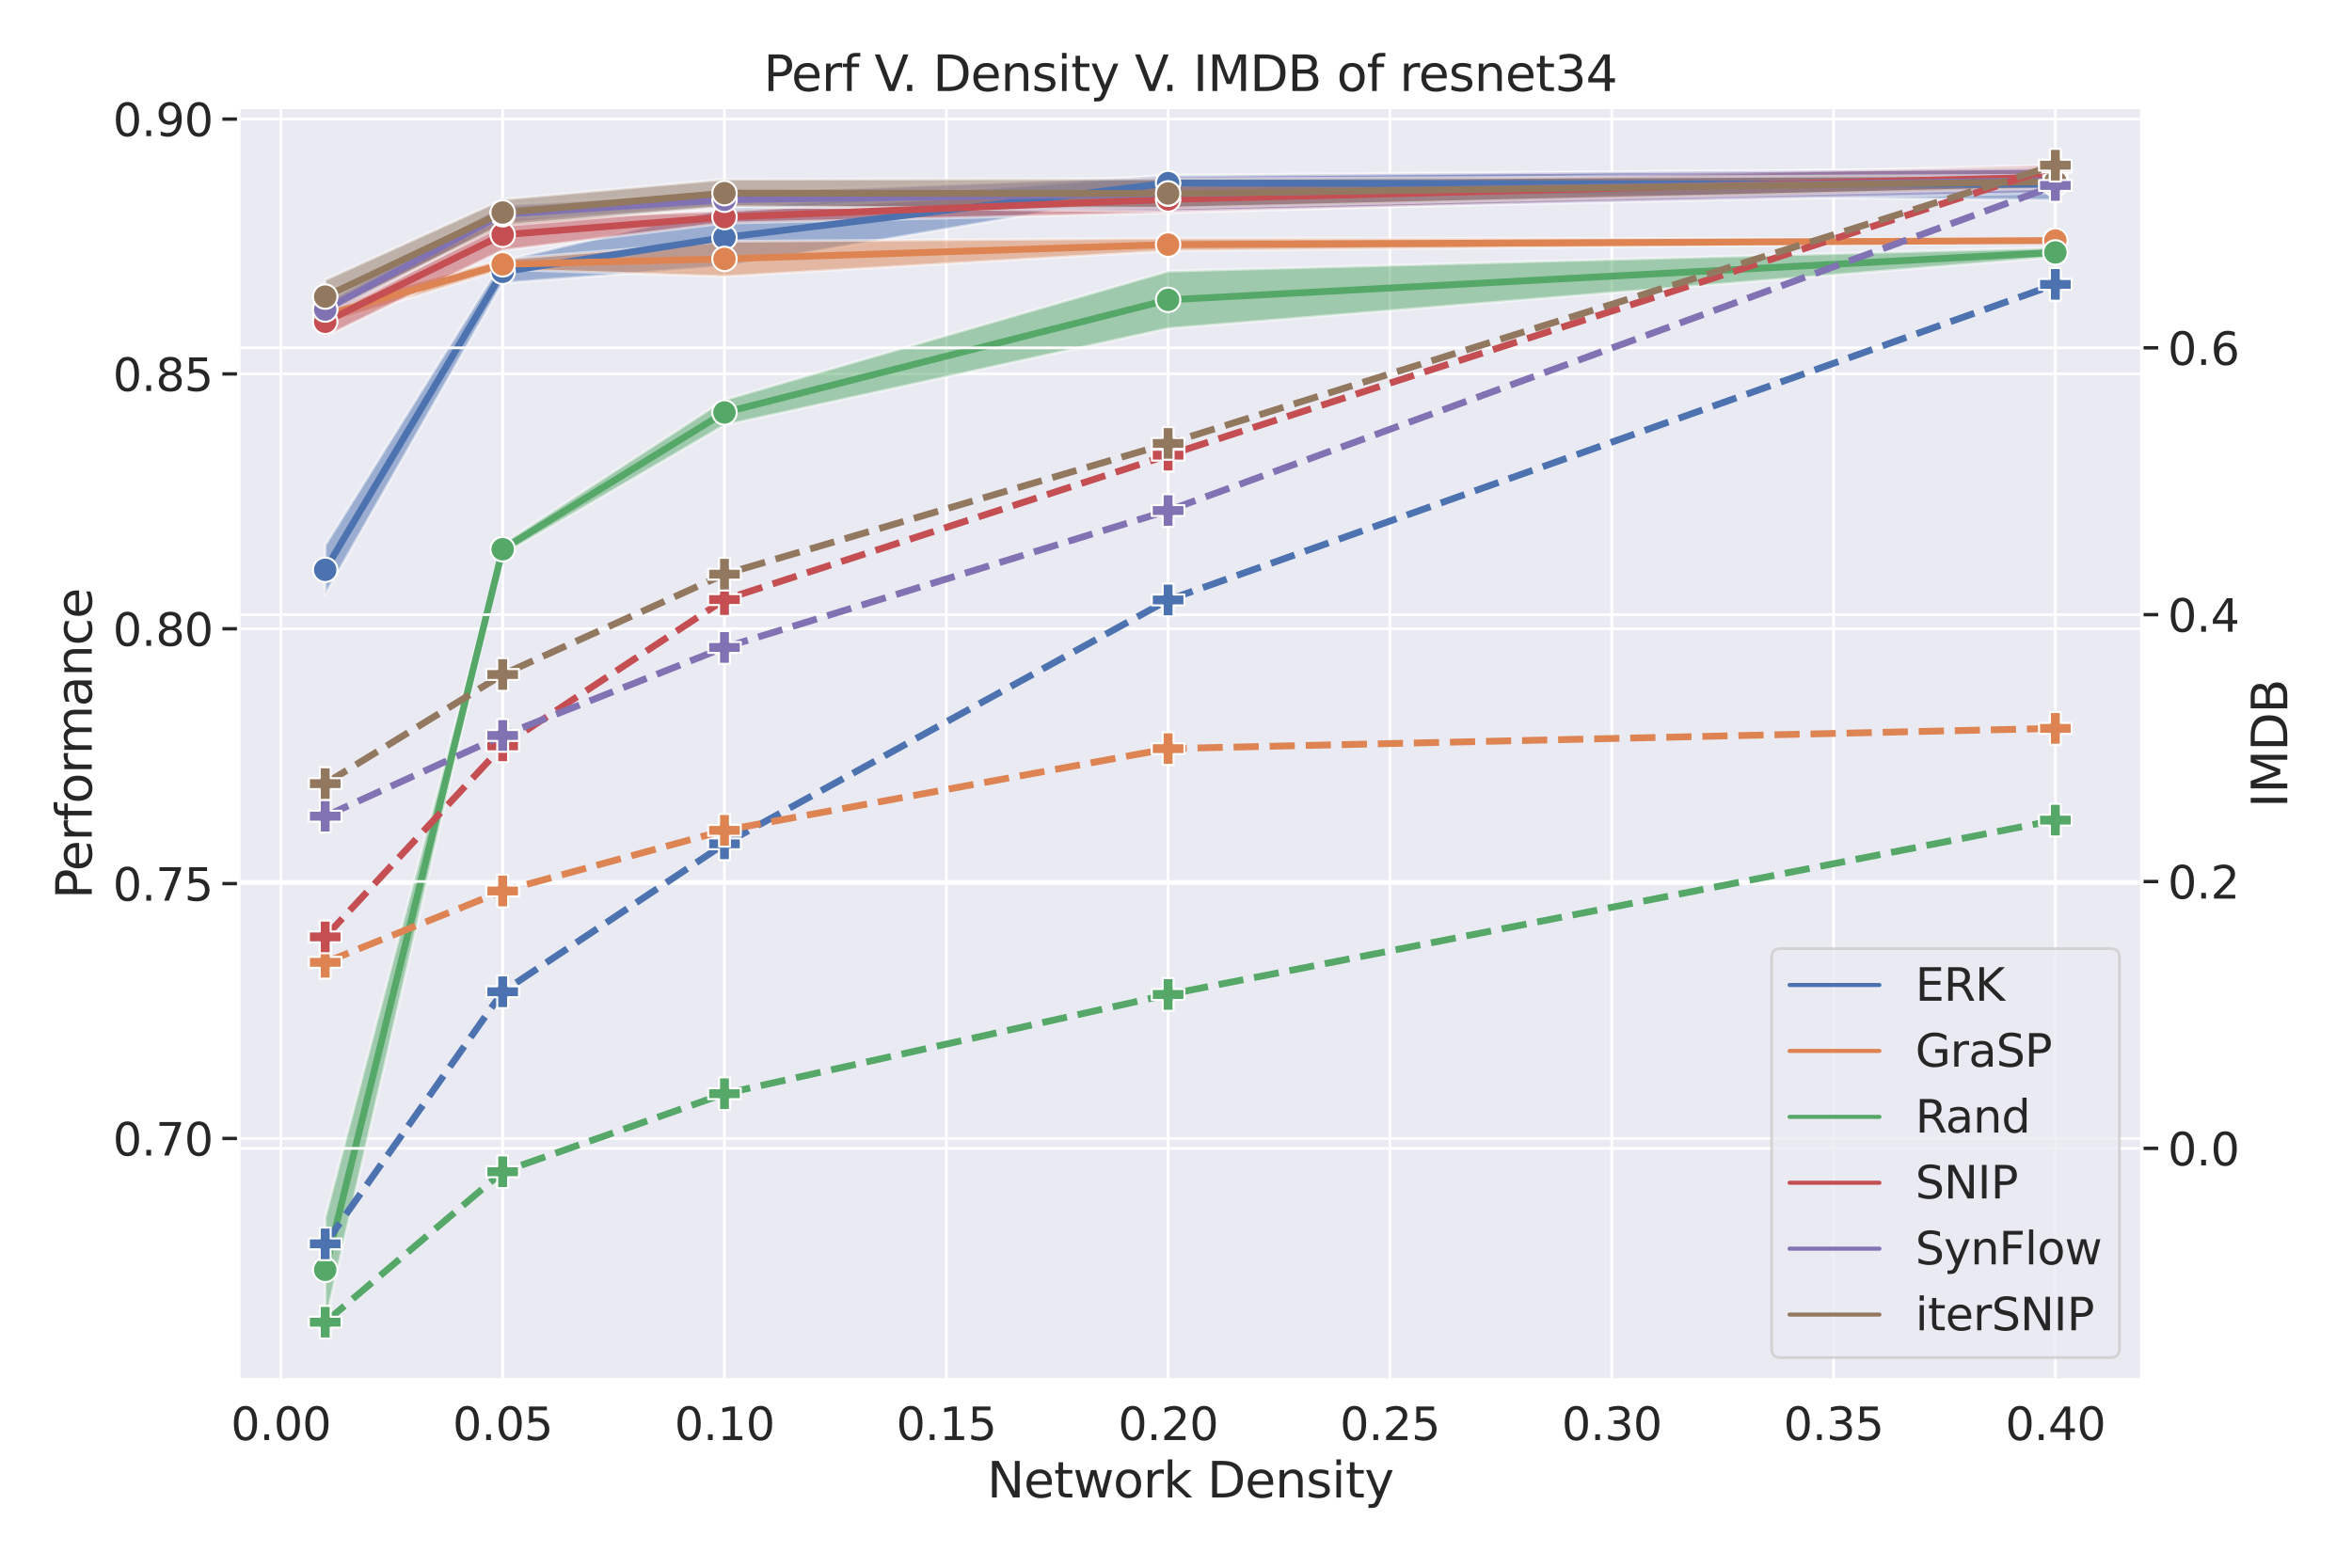 <?xml version="1.0" encoding="utf-8" standalone="no"?>
<!DOCTYPE svg PUBLIC "-//W3C//DTD SVG 1.1//EN"
  "http://www.w3.org/Graphics/SVG/1.1/DTD/svg11.dtd">
<svg xmlns:xlink="http://www.w3.org/1999/xlink" width="864pt" height="576pt" viewBox="0 0 864 576" xmlns="http://www.w3.org/2000/svg" version="1.1">
 <defs>
  <style type="text/css">*{stroke-linejoin: round; stroke-linecap: butt}</style>
 </defs>
 <g id="figure_1">
  <g id="patch_1">
   <path d="M 0 576 
L 864 576 
L 864 0 
L 0 0 
z
" style="fill: #ffffff"/>
  </g>
  <g id="axes_1">
   <g id="patch_2">
    <path d="M 87.69 507.06 
L 786.81 507.06 
L 786.81 39.44 
L 87.69 39.44 
z
" style="fill: #eaeaf2"/>
   </g>
   <g id="matplotlib.axis_1">
    <g id="xtick_1">
     <g id="line2d_1">
      <path d="M 103.172 507.06 
L 103.172 39.44 
" clip-path="url(#p9fbabfc629)" style="fill: none; stroke: #ffffff; stroke-linecap: round"/>
     </g>
     <g id="text_1">
      <!-- 0.00 -->
      <g style="fill: #262626" transform="translate(84.803 529.097)scale(0.165 -0.165)">
       <defs>
        <path id="DejaVuSans-30" d="M 2034 4250 
Q 1547 4250 1301 3770 
Q 1056 3291 1056 2328 
Q 1056 1369 1301 889 
Q 1547 409 2034 409 
Q 2525 409 2770 889 
Q 3016 1369 3016 2328 
Q 3016 3291 2770 3770 
Q 2525 4250 2034 4250 
z
M 2034 4750 
Q 2819 4750 3233 4129 
Q 3647 3509 3647 2328 
Q 3647 1150 3233 529 
Q 2819 -91 2034 -91 
Q 1250 -91 836 529 
Q 422 1150 422 2328 
Q 422 3509 836 4129 
Q 1250 4750 2034 4750 
z
" transform="scale(0.016)"/>
        <path id="DejaVuSans-2e" d="M 684 794 
L 1344 794 
L 1344 0 
L 684 0 
L 684 794 
z
" transform="scale(0.016)"/>
       </defs>
       <use xlink:href="#DejaVuSans-30"/>
       <use xlink:href="#DejaVuSans-2e" x="63.623"/>
       <use xlink:href="#DejaVuSans-30" x="95.41"/>
       <use xlink:href="#DejaVuSans-30" x="159.033"/>
      </g>
     </g>
    </g>
    <g id="xtick_2">
     <g id="line2d_2">
      <path d="M 184.654 507.06 
L 184.654 39.44 
" clip-path="url(#p9fbabfc629)" style="fill: none; stroke: #ffffff; stroke-linecap: round"/>
     </g>
     <g id="text_2">
      <!-- 0.05 -->
      <g style="fill: #262626" transform="translate(166.285 529.097)scale(0.165 -0.165)">
       <defs>
        <path id="DejaVuSans-35" d="M 691 4666 
L 3169 4666 
L 3169 4134 
L 1269 4134 
L 1269 2991 
Q 1406 3038 1543 3061 
Q 1681 3084 1819 3084 
Q 2600 3084 3056 2656 
Q 3513 2228 3513 1497 
Q 3513 744 3044 326 
Q 2575 -91 1722 -91 
Q 1428 -91 1123 -41 
Q 819 9 494 109 
L 494 744 
Q 775 591 1075 516 
Q 1375 441 1709 441 
Q 2250 441 2565 725 
Q 2881 1009 2881 1497 
Q 2881 1984 2565 2268 
Q 2250 2553 1709 2553 
Q 1456 2553 1204 2497 
Q 953 2441 691 2322 
L 691 4666 
z
" transform="scale(0.016)"/>
       </defs>
       <use xlink:href="#DejaVuSans-30"/>
       <use xlink:href="#DejaVuSans-2e" x="63.623"/>
       <use xlink:href="#DejaVuSans-30" x="95.41"/>
       <use xlink:href="#DejaVuSans-35" x="159.033"/>
      </g>
     </g>
    </g>
    <g id="xtick_3">
     <g id="line2d_3">
      <path d="M 266.137 507.06 
L 266.137 39.44 
" clip-path="url(#p9fbabfc629)" style="fill: none; stroke: #ffffff; stroke-linecap: round"/>
     </g>
     <g id="text_3">
      <!-- 0.10 -->
      <g style="fill: #262626" transform="translate(247.768 529.097)scale(0.165 -0.165)">
       <defs>
        <path id="DejaVuSans-31" d="M 794 531 
L 1825 531 
L 1825 4091 
L 703 3866 
L 703 4441 
L 1819 4666 
L 2450 4666 
L 2450 531 
L 3481 531 
L 3481 0 
L 794 0 
L 794 531 
z
" transform="scale(0.016)"/>
       </defs>
       <use xlink:href="#DejaVuSans-30"/>
       <use xlink:href="#DejaVuSans-2e" x="63.623"/>
       <use xlink:href="#DejaVuSans-31" x="95.41"/>
       <use xlink:href="#DejaVuSans-30" x="159.033"/>
      </g>
     </g>
    </g>
    <g id="xtick_4">
     <g id="line2d_4">
      <path d="M 347.619 507.06 
L 347.619 39.44 
" clip-path="url(#p9fbabfc629)" style="fill: none; stroke: #ffffff; stroke-linecap: round"/>
     </g>
     <g id="text_4">
      <!-- 0.15 -->
      <g style="fill: #262626" transform="translate(329.25 529.097)scale(0.165 -0.165)">
       <use xlink:href="#DejaVuSans-30"/>
       <use xlink:href="#DejaVuSans-2e" x="63.623"/>
       <use xlink:href="#DejaVuSans-31" x="95.41"/>
       <use xlink:href="#DejaVuSans-35" x="159.033"/>
      </g>
     </g>
    </g>
    <g id="xtick_5">
     <g id="line2d_5">
      <path d="M 429.102 507.06 
L 429.102 39.44 
" clip-path="url(#p9fbabfc629)" style="fill: none; stroke: #ffffff; stroke-linecap: round"/>
     </g>
     <g id="text_5">
      <!-- 0.20 -->
      <g style="fill: #262626" transform="translate(410.733 529.097)scale(0.165 -0.165)">
       <defs>
        <path id="DejaVuSans-32" d="M 1228 531 
L 3431 531 
L 3431 0 
L 469 0 
L 469 531 
Q 828 903 1448 1529 
Q 2069 2156 2228 2338 
Q 2531 2678 2651 2914 
Q 2772 3150 2772 3378 
Q 2772 3750 2511 3984 
Q 2250 4219 1831 4219 
Q 1534 4219 1204 4116 
Q 875 4013 500 3803 
L 500 4441 
Q 881 4594 1212 4672 
Q 1544 4750 1819 4750 
Q 2544 4750 2975 4387 
Q 3406 4025 3406 3419 
Q 3406 3131 3298 2873 
Q 3191 2616 2906 2266 
Q 2828 2175 2409 1742 
Q 1991 1309 1228 531 
z
" transform="scale(0.016)"/>
       </defs>
       <use xlink:href="#DejaVuSans-30"/>
       <use xlink:href="#DejaVuSans-2e" x="63.623"/>
       <use xlink:href="#DejaVuSans-32" x="95.41"/>
       <use xlink:href="#DejaVuSans-30" x="159.033"/>
      </g>
     </g>
    </g>
    <g id="xtick_6">
     <g id="line2d_6">
      <path d="M 510.584 507.06 
L 510.584 39.44 
" clip-path="url(#p9fbabfc629)" style="fill: none; stroke: #ffffff; stroke-linecap: round"/>
     </g>
     <g id="text_6">
      <!-- 0.25 -->
      <g style="fill: #262626" transform="translate(492.215 529.097)scale(0.165 -0.165)">
       <use xlink:href="#DejaVuSans-30"/>
       <use xlink:href="#DejaVuSans-2e" x="63.623"/>
       <use xlink:href="#DejaVuSans-32" x="95.41"/>
       <use xlink:href="#DejaVuSans-35" x="159.033"/>
      </g>
     </g>
    </g>
    <g id="xtick_7">
     <g id="line2d_7">
      <path d="M 592.067 507.06 
L 592.067 39.44 
" clip-path="url(#p9fbabfc629)" style="fill: none; stroke: #ffffff; stroke-linecap: round"/>
     </g>
     <g id="text_7">
      <!-- 0.30 -->
      <g style="fill: #262626" transform="translate(573.698 529.097)scale(0.165 -0.165)">
       <defs>
        <path id="DejaVuSans-33" d="M 2597 2516 
Q 3050 2419 3304 2112 
Q 3559 1806 3559 1356 
Q 3559 666 3084 287 
Q 2609 -91 1734 -91 
Q 1441 -91 1130 -33 
Q 819 25 488 141 
L 488 750 
Q 750 597 1062 519 
Q 1375 441 1716 441 
Q 2309 441 2620 675 
Q 2931 909 2931 1356 
Q 2931 1769 2642 2001 
Q 2353 2234 1838 2234 
L 1294 2234 
L 1294 2753 
L 1863 2753 
Q 2328 2753 2575 2939 
Q 2822 3125 2822 3475 
Q 2822 3834 2567 4026 
Q 2313 4219 1838 4219 
Q 1578 4219 1281 4162 
Q 984 4106 628 3988 
L 628 4550 
Q 988 4650 1302 4700 
Q 1616 4750 1894 4750 
Q 2613 4750 3031 4423 
Q 3450 4097 3450 3541 
Q 3450 3153 3228 2886 
Q 3006 2619 2597 2516 
z
" transform="scale(0.016)"/>
       </defs>
       <use xlink:href="#DejaVuSans-30"/>
       <use xlink:href="#DejaVuSans-2e" x="63.623"/>
       <use xlink:href="#DejaVuSans-33" x="95.41"/>
       <use xlink:href="#DejaVuSans-30" x="159.033"/>
      </g>
     </g>
    </g>
    <g id="xtick_8">
     <g id="line2d_8">
      <path d="M 673.549 507.06 
L 673.549 39.44 
" clip-path="url(#p9fbabfc629)" style="fill: none; stroke: #ffffff; stroke-linecap: round"/>
     </g>
     <g id="text_8">
      <!-- 0.35 -->
      <g style="fill: #262626" transform="translate(655.18 529.097)scale(0.165 -0.165)">
       <use xlink:href="#DejaVuSans-30"/>
       <use xlink:href="#DejaVuSans-2e" x="63.623"/>
       <use xlink:href="#DejaVuSans-33" x="95.41"/>
       <use xlink:href="#DejaVuSans-35" x="159.033"/>
      </g>
     </g>
    </g>
    <g id="xtick_9">
     <g id="line2d_9">
      <path d="M 755.032 507.06 
L 755.032 39.44 
" clip-path="url(#p9fbabfc629)" style="fill: none; stroke: #ffffff; stroke-linecap: round"/>
     </g>
     <g id="text_9">
      <!-- 0.40 -->
      <g style="fill: #262626" transform="translate(736.663 529.097)scale(0.165 -0.165)">
       <defs>
        <path id="DejaVuSans-34" d="M 2419 4116 
L 825 1625 
L 2419 1625 
L 2419 4116 
z
M 2253 4666 
L 3047 4666 
L 3047 1625 
L 3713 1625 
L 3713 1100 
L 3047 1100 
L 3047 0 
L 2419 0 
L 2419 1100 
L 313 1100 
L 313 1709 
L 2253 4666 
z
" transform="scale(0.016)"/>
       </defs>
       <use xlink:href="#DejaVuSans-30"/>
       <use xlink:href="#DejaVuSans-2e" x="63.623"/>
       <use xlink:href="#DejaVuSans-34" x="95.41"/>
       <use xlink:href="#DejaVuSans-30" x="159.033"/>
      </g>
     </g>
    </g>
    <g id="text_10">
     <!-- Network Density -->
     <g style="fill: #262626" transform="translate(362.596 550.206)scale(0.18 -0.18)">
      <defs>
       <path id="DejaVuSans-4e" d="M 628 4666 
L 1478 4666 
L 3547 763 
L 3547 4666 
L 4159 4666 
L 4159 0 
L 3309 0 
L 1241 3903 
L 1241 0 
L 628 0 
L 628 4666 
z
" transform="scale(0.016)"/>
       <path id="DejaVuSans-65" d="M 3597 1894 
L 3597 1613 
L 953 1613 
Q 991 1019 1311 708 
Q 1631 397 2203 397 
Q 2534 397 2845 478 
Q 3156 559 3463 722 
L 3463 178 
Q 3153 47 2828 -22 
Q 2503 -91 2169 -91 
Q 1331 -91 842 396 
Q 353 884 353 1716 
Q 353 2575 817 3079 
Q 1281 3584 2069 3584 
Q 2775 3584 3186 3129 
Q 3597 2675 3597 1894 
z
M 3022 2063 
Q 3016 2534 2758 2815 
Q 2500 3097 2075 3097 
Q 1594 3097 1305 2825 
Q 1016 2553 972 2059 
L 3022 2063 
z
" transform="scale(0.016)"/>
       <path id="DejaVuSans-74" d="M 1172 4494 
L 1172 3500 
L 2356 3500 
L 2356 3053 
L 1172 3053 
L 1172 1153 
Q 1172 725 1289 603 
Q 1406 481 1766 481 
L 2356 481 
L 2356 0 
L 1766 0 
Q 1100 0 847 248 
Q 594 497 594 1153 
L 594 3053 
L 172 3053 
L 172 3500 
L 594 3500 
L 594 4494 
L 1172 4494 
z
" transform="scale(0.016)"/>
       <path id="DejaVuSans-77" d="M 269 3500 
L 844 3500 
L 1563 769 
L 2278 3500 
L 2956 3500 
L 3675 769 
L 4391 3500 
L 4966 3500 
L 4050 0 
L 3372 0 
L 2619 2869 
L 1863 0 
L 1184 0 
L 269 3500 
z
" transform="scale(0.016)"/>
       <path id="DejaVuSans-6f" d="M 1959 3097 
Q 1497 3097 1228 2736 
Q 959 2375 959 1747 
Q 959 1119 1226 758 
Q 1494 397 1959 397 
Q 2419 397 2687 759 
Q 2956 1122 2956 1747 
Q 2956 2369 2687 2733 
Q 2419 3097 1959 3097 
z
M 1959 3584 
Q 2709 3584 3137 3096 
Q 3566 2609 3566 1747 
Q 3566 888 3137 398 
Q 2709 -91 1959 -91 
Q 1206 -91 779 398 
Q 353 888 353 1747 
Q 353 2609 779 3096 
Q 1206 3584 1959 3584 
z
" transform="scale(0.016)"/>
       <path id="DejaVuSans-72" d="M 2631 2963 
Q 2534 3019 2420 3045 
Q 2306 3072 2169 3072 
Q 1681 3072 1420 2755 
Q 1159 2438 1159 1844 
L 1159 0 
L 581 0 
L 581 3500 
L 1159 3500 
L 1159 2956 
Q 1341 3275 1631 3429 
Q 1922 3584 2338 3584 
Q 2397 3584 2469 3576 
Q 2541 3569 2628 3553 
L 2631 2963 
z
" transform="scale(0.016)"/>
       <path id="DejaVuSans-6b" d="M 581 4863 
L 1159 4863 
L 1159 1991 
L 2875 3500 
L 3609 3500 
L 1753 1863 
L 3688 0 
L 2938 0 
L 1159 1709 
L 1159 0 
L 581 0 
L 581 4863 
z
" transform="scale(0.016)"/>
       <path id="DejaVuSans-20" transform="scale(0.016)"/>
       <path id="DejaVuSans-44" d="M 1259 4147 
L 1259 519 
L 2022 519 
Q 2988 519 3436 956 
Q 3884 1394 3884 2338 
Q 3884 3275 3436 3711 
Q 2988 4147 2022 4147 
L 1259 4147 
z
M 628 4666 
L 1925 4666 
Q 3281 4666 3915 4102 
Q 4550 3538 4550 2338 
Q 4550 1131 3912 565 
Q 3275 0 1925 0 
L 628 0 
L 628 4666 
z
" transform="scale(0.016)"/>
       <path id="DejaVuSans-6e" d="M 3513 2113 
L 3513 0 
L 2938 0 
L 2938 2094 
Q 2938 2591 2744 2837 
Q 2550 3084 2163 3084 
Q 1697 3084 1428 2787 
Q 1159 2491 1159 1978 
L 1159 0 
L 581 0 
L 581 3500 
L 1159 3500 
L 1159 2956 
Q 1366 3272 1645 3428 
Q 1925 3584 2291 3584 
Q 2894 3584 3203 3211 
Q 3513 2838 3513 2113 
z
" transform="scale(0.016)"/>
       <path id="DejaVuSans-73" d="M 2834 3397 
L 2834 2853 
Q 2591 2978 2328 3040 
Q 2066 3103 1784 3103 
Q 1356 3103 1142 2972 
Q 928 2841 928 2578 
Q 928 2378 1081 2264 
Q 1234 2150 1697 2047 
L 1894 2003 
Q 2506 1872 2764 1633 
Q 3022 1394 3022 966 
Q 3022 478 2636 193 
Q 2250 -91 1575 -91 
Q 1294 -91 989 -36 
Q 684 19 347 128 
L 347 722 
Q 666 556 975 473 
Q 1284 391 1588 391 
Q 1994 391 2212 530 
Q 2431 669 2431 922 
Q 2431 1156 2273 1281 
Q 2116 1406 1581 1522 
L 1381 1569 
Q 847 1681 609 1914 
Q 372 2147 372 2553 
Q 372 3047 722 3315 
Q 1072 3584 1716 3584 
Q 2034 3584 2315 3537 
Q 2597 3491 2834 3397 
z
" transform="scale(0.016)"/>
       <path id="DejaVuSans-69" d="M 603 3500 
L 1178 3500 
L 1178 0 
L 603 0 
L 603 3500 
z
M 603 4863 
L 1178 4863 
L 1178 4134 
L 603 4134 
L 603 4863 
z
" transform="scale(0.016)"/>
       <path id="DejaVuSans-79" d="M 2059 -325 
Q 1816 -950 1584 -1140 
Q 1353 -1331 966 -1331 
L 506 -1331 
L 506 -850 
L 844 -850 
Q 1081 -850 1212 -737 
Q 1344 -625 1503 -206 
L 1606 56 
L 191 3500 
L 800 3500 
L 1894 763 
L 2988 3500 
L 3597 3500 
L 2059 -325 
z
" transform="scale(0.016)"/>
      </defs>
      <use xlink:href="#DejaVuSans-4e"/>
      <use xlink:href="#DejaVuSans-65" x="74.805"/>
      <use xlink:href="#DejaVuSans-74" x="136.328"/>
      <use xlink:href="#DejaVuSans-77" x="175.537"/>
      <use xlink:href="#DejaVuSans-6f" x="257.324"/>
      <use xlink:href="#DejaVuSans-72" x="318.506"/>
      <use xlink:href="#DejaVuSans-6b" x="359.619"/>
      <use xlink:href="#DejaVuSans-20" x="417.529"/>
      <use xlink:href="#DejaVuSans-44" x="449.316"/>
      <use xlink:href="#DejaVuSans-65" x="526.318"/>
      <use xlink:href="#DejaVuSans-6e" x="587.842"/>
      <use xlink:href="#DejaVuSans-73" x="651.221"/>
      <use xlink:href="#DejaVuSans-69" x="703.32"/>
      <use xlink:href="#DejaVuSans-74" x="731.104"/>
      <use xlink:href="#DejaVuSans-79" x="770.312"/>
     </g>
    </g>
   </g>
   <g id="matplotlib.axis_2">
    <g id="ytick_1">
     <g id="line2d_10">
      <path d="M 87.69 418.297 
L 786.81 418.297 
" clip-path="url(#p9fbabfc629)" style="fill: none; stroke: #ffffff; stroke-linecap: round"/>
     </g>
     <g id="line2d_11">
      <defs>
       <path id="m4807cf9ef8" d="M 0 0 
L -6 0 
" style="stroke: #262626; stroke-width: 1.25"/>
      </defs>
      <g>
       <use xlink:href="#m4807cf9ef8" x="87.69" y="418.297" style="fill: #262626; stroke: #262626; stroke-width: 1.25"/>
      </g>
     </g>
     <g id="text_11">
      <!-- 0.70 -->
      <g style="fill: #262626" transform="translate(41.452 424.565)scale(0.165 -0.165)">
       <defs>
        <path id="DejaVuSans-37" d="M 525 4666 
L 3525 4666 
L 3525 4397 
L 1831 0 
L 1172 0 
L 2766 4134 
L 525 4134 
L 525 4666 
z
" transform="scale(0.016)"/>
       </defs>
       <use xlink:href="#DejaVuSans-30"/>
       <use xlink:href="#DejaVuSans-2e" x="63.623"/>
       <use xlink:href="#DejaVuSans-37" x="95.41"/>
       <use xlink:href="#DejaVuSans-30" x="159.033"/>
      </g>
     </g>
    </g>
    <g id="ytick_2">
     <g id="line2d_12">
      <path d="M 87.69 324.659 
L 786.81 324.659 
" clip-path="url(#p9fbabfc629)" style="fill: none; stroke: #ffffff; stroke-linecap: round"/>
     </g>
     <g id="line2d_13">
      <g>
       <use xlink:href="#m4807cf9ef8" x="87.69" y="324.659" style="fill: #262626; stroke: #262626; stroke-width: 1.25"/>
      </g>
     </g>
     <g id="text_12">
      <!-- 0.75 -->
      <g style="fill: #262626" transform="translate(41.452 330.928)scale(0.165 -0.165)">
       <use xlink:href="#DejaVuSans-30"/>
       <use xlink:href="#DejaVuSans-2e" x="63.623"/>
       <use xlink:href="#DejaVuSans-37" x="95.41"/>
       <use xlink:href="#DejaVuSans-35" x="159.033"/>
      </g>
     </g>
    </g>
    <g id="ytick_3">
     <g id="line2d_14">
      <path d="M 87.69 231.021 
L 786.81 231.021 
" clip-path="url(#p9fbabfc629)" style="fill: none; stroke: #ffffff; stroke-linecap: round"/>
     </g>
     <g id="line2d_15">
      <g>
       <use xlink:href="#m4807cf9ef8" x="87.69" y="231.021" style="fill: #262626; stroke: #262626; stroke-width: 1.25"/>
      </g>
     </g>
     <g id="text_13">
      <!-- 0.80 -->
      <g style="fill: #262626" transform="translate(41.452 237.29)scale(0.165 -0.165)">
       <defs>
        <path id="DejaVuSans-38" d="M 2034 2216 
Q 1584 2216 1326 1975 
Q 1069 1734 1069 1313 
Q 1069 891 1326 650 
Q 1584 409 2034 409 
Q 2484 409 2743 651 
Q 3003 894 3003 1313 
Q 3003 1734 2745 1975 
Q 2488 2216 2034 2216 
z
M 1403 2484 
Q 997 2584 770 2862 
Q 544 3141 544 3541 
Q 544 4100 942 4425 
Q 1341 4750 2034 4750 
Q 2731 4750 3128 4425 
Q 3525 4100 3525 3541 
Q 3525 3141 3298 2862 
Q 3072 2584 2669 2484 
Q 3125 2378 3379 2068 
Q 3634 1759 3634 1313 
Q 3634 634 3220 271 
Q 2806 -91 2034 -91 
Q 1263 -91 848 271 
Q 434 634 434 1313 
Q 434 1759 690 2068 
Q 947 2378 1403 2484 
z
M 1172 3481 
Q 1172 3119 1398 2916 
Q 1625 2713 2034 2713 
Q 2441 2713 2670 2916 
Q 2900 3119 2900 3481 
Q 2900 3844 2670 4047 
Q 2441 4250 2034 4250 
Q 1625 4250 1398 4047 
Q 1172 3844 1172 3481 
z
" transform="scale(0.016)"/>
       </defs>
       <use xlink:href="#DejaVuSans-30"/>
       <use xlink:href="#DejaVuSans-2e" x="63.623"/>
       <use xlink:href="#DejaVuSans-38" x="95.41"/>
       <use xlink:href="#DejaVuSans-30" x="159.033"/>
      </g>
     </g>
    </g>
    <g id="ytick_4">
     <g id="line2d_16">
      <path d="M 87.69 137.383 
L 786.81 137.383 
" clip-path="url(#p9fbabfc629)" style="fill: none; stroke: #ffffff; stroke-linecap: round"/>
     </g>
     <g id="line2d_17">
      <g>
       <use xlink:href="#m4807cf9ef8" x="87.69" y="137.383" style="fill: #262626; stroke: #262626; stroke-width: 1.25"/>
      </g>
     </g>
     <g id="text_14">
      <!-- 0.85 -->
      <g style="fill: #262626" transform="translate(41.452 143.652)scale(0.165 -0.165)">
       <use xlink:href="#DejaVuSans-30"/>
       <use xlink:href="#DejaVuSans-2e" x="63.623"/>
       <use xlink:href="#DejaVuSans-38" x="95.41"/>
       <use xlink:href="#DejaVuSans-35" x="159.033"/>
      </g>
     </g>
    </g>
    <g id="ytick_5">
     <g id="line2d_18">
      <path d="M 87.69 43.746 
L 786.81 43.746 
" clip-path="url(#p9fbabfc629)" style="fill: none; stroke: #ffffff; stroke-linecap: round"/>
     </g>
     <g id="line2d_19">
      <g>
       <use xlink:href="#m4807cf9ef8" x="87.69" y="43.746" style="fill: #262626; stroke: #262626; stroke-width: 1.25"/>
      </g>
     </g>
     <g id="text_15">
      <!-- 0.90 -->
      <g style="fill: #262626" transform="translate(41.452 50.014)scale(0.165 -0.165)">
       <defs>
        <path id="DejaVuSans-39" d="M 703 97 
L 703 672 
Q 941 559 1184 500 
Q 1428 441 1663 441 
Q 2288 441 2617 861 
Q 2947 1281 2994 2138 
Q 2813 1869 2534 1725 
Q 2256 1581 1919 1581 
Q 1219 1581 811 2004 
Q 403 2428 403 3163 
Q 403 3881 828 4315 
Q 1253 4750 1959 4750 
Q 2769 4750 3195 4129 
Q 3622 3509 3622 2328 
Q 3622 1225 3098 567 
Q 2575 -91 1691 -91 
Q 1453 -91 1209 -44 
Q 966 3 703 97 
z
M 1959 2075 
Q 2384 2075 2632 2365 
Q 2881 2656 2881 3163 
Q 2881 3666 2632 3958 
Q 2384 4250 1959 4250 
Q 1534 4250 1286 3958 
Q 1038 3666 1038 3163 
Q 1038 2656 1286 2365 
Q 1534 2075 1959 2075 
z
" transform="scale(0.016)"/>
       </defs>
       <use xlink:href="#DejaVuSans-30"/>
       <use xlink:href="#DejaVuSans-2e" x="63.623"/>
       <use xlink:href="#DejaVuSans-39" x="95.41"/>
       <use xlink:href="#DejaVuSans-30" x="159.033"/>
      </g>
     </g>
    </g>
    <g id="text_16">
     <!-- Performance -->
     <g style="fill: #262626" transform="translate(33.708 330.278)rotate(-90)scale(0.18 -0.18)">
      <defs>
       <path id="DejaVuSans-50" d="M 1259 4147 
L 1259 2394 
L 2053 2394 
Q 2494 2394 2734 2622 
Q 2975 2850 2975 3272 
Q 2975 3691 2734 3919 
Q 2494 4147 2053 4147 
L 1259 4147 
z
M 628 4666 
L 2053 4666 
Q 2838 4666 3239 4311 
Q 3641 3956 3641 3272 
Q 3641 2581 3239 2228 
Q 2838 1875 2053 1875 
L 1259 1875 
L 1259 0 
L 628 0 
L 628 4666 
z
" transform="scale(0.016)"/>
       <path id="DejaVuSans-66" d="M 2375 4863 
L 2375 4384 
L 1825 4384 
Q 1516 4384 1395 4259 
Q 1275 4134 1275 3809 
L 1275 3500 
L 2222 3500 
L 2222 3053 
L 1275 3053 
L 1275 0 
L 697 0 
L 697 3053 
L 147 3053 
L 147 3500 
L 697 3500 
L 697 3744 
Q 697 4328 969 4595 
Q 1241 4863 1831 4863 
L 2375 4863 
z
" transform="scale(0.016)"/>
       <path id="DejaVuSans-6d" d="M 3328 2828 
Q 3544 3216 3844 3400 
Q 4144 3584 4550 3584 
Q 5097 3584 5394 3201 
Q 5691 2819 5691 2113 
L 5691 0 
L 5113 0 
L 5113 2094 
Q 5113 2597 4934 2840 
Q 4756 3084 4391 3084 
Q 3944 3084 3684 2787 
Q 3425 2491 3425 1978 
L 3425 0 
L 2847 0 
L 2847 2094 
Q 2847 2600 2669 2842 
Q 2491 3084 2119 3084 
Q 1678 3084 1418 2786 
Q 1159 2488 1159 1978 
L 1159 0 
L 581 0 
L 581 3500 
L 1159 3500 
L 1159 2956 
Q 1356 3278 1631 3431 
Q 1906 3584 2284 3584 
Q 2666 3584 2933 3390 
Q 3200 3197 3328 2828 
z
" transform="scale(0.016)"/>
       <path id="DejaVuSans-61" d="M 2194 1759 
Q 1497 1759 1228 1600 
Q 959 1441 959 1056 
Q 959 750 1161 570 
Q 1363 391 1709 391 
Q 2188 391 2477 730 
Q 2766 1069 2766 1631 
L 2766 1759 
L 2194 1759 
z
M 3341 1997 
L 3341 0 
L 2766 0 
L 2766 531 
Q 2569 213 2275 61 
Q 1981 -91 1556 -91 
Q 1019 -91 701 211 
Q 384 513 384 1019 
Q 384 1609 779 1909 
Q 1175 2209 1959 2209 
L 2766 2209 
L 2766 2266 
Q 2766 2663 2505 2880 
Q 2244 3097 1772 3097 
Q 1472 3097 1187 3025 
Q 903 2953 641 2809 
L 641 3341 
Q 956 3463 1253 3523 
Q 1550 3584 1831 3584 
Q 2591 3584 2966 3190 
Q 3341 2797 3341 1997 
z
" transform="scale(0.016)"/>
       <path id="DejaVuSans-63" d="M 3122 3366 
L 3122 2828 
Q 2878 2963 2633 3030 
Q 2388 3097 2138 3097 
Q 1578 3097 1268 2742 
Q 959 2388 959 1747 
Q 959 1106 1268 751 
Q 1578 397 2138 397 
Q 2388 397 2633 464 
Q 2878 531 3122 666 
L 3122 134 
Q 2881 22 2623 -34 
Q 2366 -91 2075 -91 
Q 1284 -91 818 406 
Q 353 903 353 1747 
Q 353 2603 823 3093 
Q 1294 3584 2113 3584 
Q 2378 3584 2631 3529 
Q 2884 3475 3122 3366 
z
" transform="scale(0.016)"/>
      </defs>
      <use xlink:href="#DejaVuSans-50"/>
      <use xlink:href="#DejaVuSans-65" x="56.678"/>
      <use xlink:href="#DejaVuSans-72" x="118.201"/>
      <use xlink:href="#DejaVuSans-66" x="159.314"/>
      <use xlink:href="#DejaVuSans-6f" x="194.52"/>
      <use xlink:href="#DejaVuSans-72" x="255.701"/>
      <use xlink:href="#DejaVuSans-6d" x="295.064"/>
      <use xlink:href="#DejaVuSans-61" x="392.477"/>
      <use xlink:href="#DejaVuSans-6e" x="453.756"/>
      <use xlink:href="#DejaVuSans-63" x="517.135"/>
      <use xlink:href="#DejaVuSans-65" x="572.115"/>
     </g>
    </g>
   </g>
   <g id="PolyCollection_1">
    <defs>
     <path id="mcbb4ffb533" d="M 119.468 -375.693 
L 119.468 -357.588 
L 184.654 -472.021 
L 266.137 -478.067 
L 429.102 -505.722 
L 755.032 -502.469 
L 755.032 -514.098 
L 755.032 -514.098 
L 429.102 -511.719 
L 266.137 -499.421 
L 184.654 -480.247 
L 119.468 -375.693 
z
" style="stroke: #ffffff; stroke-opacity: 0.5"/>
    </defs>
    <g clip-path="url(#p9fbabfc629)">
     <use xlink:href="#mcbb4ffb533" x="0" y="576" style="fill: #4c72b0; fill-opacity: 0.5; stroke: #ffffff; stroke-opacity: 0.5"/>
    </g>
   </g>
   <g id="PolyCollection_2">
    <defs>
     <path id="ma57dcf327f" d="M 119.468 -463.464 
L 119.468 -457.093 
L 184.654 -476.98 
L 266.137 -474.428 
L 429.102 -483.811 
L 755.032 -486.841 
L 755.032 -488.4 
L 755.032 -488.4 
L 429.102 -488.434 
L 266.137 -487.329 
L 184.654 -480.782 
L 119.468 -463.464 
z
" style="stroke: #ffffff; stroke-opacity: 0.5"/>
    </defs>
    <g clip-path="url(#p9fbabfc629)">
     <use xlink:href="#ma57dcf327f" x="0" y="576" style="fill: #dd8452; fill-opacity: 0.5; stroke: #ffffff; stroke-opacity: 0.5"/>
    </g>
   </g>
   <g id="PolyCollection_3">
    <defs>
     <path id="m2ea3d9361e" d="M 119.468 -128.702 
L 119.468 -90.195 
L 184.654 -372.168 
L 266.137 -419.774 
L 429.102 -455.304 
L 755.032 -481.521 
L 755.032 -484.981 
L 755.032 -484.981 
L 429.102 -476.364 
L 266.137 -429.118 
L 184.654 -376.22 
L 119.468 -128.702 
z
" style="stroke: #ffffff; stroke-opacity: 0.5"/>
    </defs>
    <g clip-path="url(#p9fbabfc629)">
     <use xlink:href="#m2ea3d9361e" x="0" y="576" style="fill: #55a868; fill-opacity: 0.5; stroke: #ffffff; stroke-opacity: 0.5"/>
    </g>
   </g>
   <g id="PolyCollection_4">
    <defs>
     <path id="m4945c734a5" d="M 119.468 -463.217 
L 119.468 -452.346 
L 184.654 -484.004 
L 266.137 -494.001 
L 429.102 -497.793 
L 755.032 -506.63 
L 755.032 -515.305 
L 755.032 -515.305 
L 429.102 -507.662 
L 266.137 -498.469 
L 184.654 -495.482 
L 119.468 -463.217 
z
" style="stroke: #ffffff; stroke-opacity: 0.5"/>
    </defs>
    <g clip-path="url(#p9fbabfc629)">
     <use xlink:href="#m4945c734a5" x="0" y="576" style="fill: #c44e52; fill-opacity: 0.5; stroke: #ffffff; stroke-opacity: 0.5"/>
    </g>
   </g>
   <g id="PolyCollection_5">
    <defs>
     <path id="m9e6b44fd50" d="M 119.468 -464.992 
L 119.468 -459.56 
L 184.654 -493.997 
L 266.137 -500.166 
L 429.102 -498.324 
L 755.032 -505.145 
L 755.032 -514.168 
L 755.032 -514.168 
L 429.102 -511.376 
L 266.137 -505.039 
L 184.654 -500.595 
L 119.468 -464.992 
z
" style="stroke: #ffffff; stroke-opacity: 0.5"/>
    </defs>
    <g clip-path="url(#p9fbabfc629)">
     <use xlink:href="#m9e6b44fd50" x="0" y="576" style="fill: #8172b3; fill-opacity: 0.5; stroke: #ffffff; stroke-opacity: 0.5"/>
    </g>
   </g>
   <g id="PolyCollection_6">
    <defs>
     <path id="m339f48c3d0" d="M 119.468 -473.201 
L 119.468 -460.839 
L 184.654 -493.086 
L 266.137 -499.952 
L 429.102 -499.514 
L 755.032 -506.925 
L 755.032 -511.638 
L 755.032 -511.638 
L 429.102 -510.311 
L 266.137 -510.122 
L 184.654 -502.755 
L 119.468 -473.201 
z
" style="stroke: #ffffff; stroke-opacity: 0.5"/>
    </defs>
    <g clip-path="url(#p9fbabfc629)">
     <use xlink:href="#m339f48c3d0" x="0" y="576" style="fill: #937860; fill-opacity: 0.5; stroke: #ffffff; stroke-opacity: 0.5"/>
    </g>
   </g>
   <g id="line2d_20">
    <path d="M 119.468 209.36 
L 184.654 99.866 
L 266.137 87.256 
L 429.102 67.28 
L 755.032 67.717 
" clip-path="url(#p9fbabfc629)" style="fill: none; stroke: #4c72b0; stroke-width: 2.5; stroke-linecap: round"/>
    <defs>
     <path id="m154e33b02a" d="M 0 4.5 
C 1.193 4.5 2.338 4.026 3.182 3.182 
C 4.026 2.338 4.5 1.193 4.5 0 
C 4.5 -1.193 4.026 -2.338 3.182 -3.182 
C 2.338 -4.026 1.193 -4.5 0 -4.5 
C -1.193 -4.5 -2.338 -4.026 -3.182 -3.182 
C -4.026 -2.338 -4.5 -1.193 -4.5 0 
C -4.5 1.193 -4.026 2.338 -3.182 3.182 
C -2.338 4.026 -1.193 4.5 0 4.5 
z
" style="stroke: #ffffff; stroke-width: 0.75"/>
    </defs>
    <g clip-path="url(#p9fbabfc629)">
     <use xlink:href="#m154e33b02a" x="119.468" y="209.36" style="fill: #4c72b0; stroke: #ffffff; stroke-width: 0.75"/>
     <use xlink:href="#m154e33b02a" x="184.654" y="99.866" style="fill: #4c72b0; stroke: #ffffff; stroke-width: 0.75"/>
     <use xlink:href="#m154e33b02a" x="266.137" y="87.256" style="fill: #4c72b0; stroke: #ffffff; stroke-width: 0.75"/>
     <use xlink:href="#m154e33b02a" x="429.102" y="67.28" style="fill: #4c72b0; stroke: #ffffff; stroke-width: 0.75"/>
     <use xlink:href="#m154e33b02a" x="755.032" y="67.717" style="fill: #4c72b0; stroke: #ffffff; stroke-width: 0.75"/>
    </g>
   </g>
   <g id="line2d_21">
    <path d="M 119.468 115.722 
L 184.654 97.119 
L 266.137 95.121 
L 429.102 89.878 
L 755.032 88.38 
" clip-path="url(#p9fbabfc629)" style="fill: none; stroke: #dd8452; stroke-width: 2.5; stroke-linecap: round"/>
    <defs>
     <path id="ma5184461c5" d="M 0 4.5 
C 1.193 4.5 2.338 4.026 3.182 3.182 
C 4.026 2.338 4.5 1.193 4.5 0 
C 4.5 -1.193 4.026 -2.338 3.182 -3.182 
C 2.338 -4.026 1.193 -4.5 0 -4.5 
C -1.193 -4.5 -2.338 -4.026 -3.182 -3.182 
C -4.026 -2.338 -4.5 -1.193 -4.5 0 
C -4.5 1.193 -4.026 2.338 -3.182 3.182 
C -2.338 4.026 -1.193 4.5 0 4.5 
z
" style="stroke: #ffffff; stroke-width: 0.75"/>
    </defs>
    <g clip-path="url(#p9fbabfc629)">
     <use xlink:href="#ma5184461c5" x="119.468" y="115.722" style="fill: #dd8452; stroke: #ffffff; stroke-width: 0.75"/>
     <use xlink:href="#ma5184461c5" x="184.654" y="97.119" style="fill: #dd8452; stroke: #ffffff; stroke-width: 0.75"/>
     <use xlink:href="#ma5184461c5" x="266.137" y="95.121" style="fill: #dd8452; stroke: #ffffff; stroke-width: 0.75"/>
     <use xlink:href="#ma5184461c5" x="429.102" y="89.878" style="fill: #dd8452; stroke: #ffffff; stroke-width: 0.75"/>
     <use xlink:href="#ma5184461c5" x="755.032" y="88.38" style="fill: #dd8452; stroke: #ffffff; stroke-width: 0.75"/>
    </g>
   </g>
   <g id="line2d_22">
    <path d="M 119.468 466.551 
L 184.654 201.806 
L 266.137 151.554 
L 429.102 110.166 
L 755.032 92.749 
" clip-path="url(#p9fbabfc629)" style="fill: none; stroke: #55a868; stroke-width: 2.5; stroke-linecap: round"/>
    <defs>
     <path id="m29f1e15492" d="M 0 4.5 
C 1.193 4.5 2.338 4.026 3.182 3.182 
C 4.026 2.338 4.5 1.193 4.5 0 
C 4.5 -1.193 4.026 -2.338 3.182 -3.182 
C 2.338 -4.026 1.193 -4.5 0 -4.5 
C -1.193 -4.5 -2.338 -4.026 -3.182 -3.182 
C -4.026 -2.338 -4.5 -1.193 -4.5 0 
C -4.5 1.193 -4.026 2.338 -3.182 3.182 
C -2.338 4.026 -1.193 4.5 0 4.5 
z
" style="stroke: #ffffff; stroke-width: 0.75"/>
    </defs>
    <g clip-path="url(#p9fbabfc629)">
     <use xlink:href="#m29f1e15492" x="119.468" y="466.551" style="fill: #55a868; stroke: #ffffff; stroke-width: 0.75"/>
     <use xlink:href="#m29f1e15492" x="184.654" y="201.806" style="fill: #55a868; stroke: #ffffff; stroke-width: 0.75"/>
     <use xlink:href="#m29f1e15492" x="266.137" y="151.554" style="fill: #55a868; stroke: #ffffff; stroke-width: 0.75"/>
     <use xlink:href="#m29f1e15492" x="429.102" y="110.166" style="fill: #55a868; stroke: #ffffff; stroke-width: 0.75"/>
     <use xlink:href="#m29f1e15492" x="755.032" y="92.749" style="fill: #55a868; stroke: #ffffff; stroke-width: 0.75"/>
    </g>
   </g>
   <g id="line2d_23">
    <path d="M 119.468 118.219 
L 184.654 86.257 
L 266.137 79.765 
L 429.102 73.273 
L 755.032 65.033 
" clip-path="url(#p9fbabfc629)" style="fill: none; stroke: #c44e52; stroke-width: 2.5; stroke-linecap: round"/>
    <defs>
     <path id="m08ef8b1288" d="M 0 4.5 
C 1.193 4.5 2.338 4.026 3.182 3.182 
C 4.026 2.338 4.5 1.193 4.5 0 
C 4.5 -1.193 4.026 -2.338 3.182 -3.182 
C 2.338 -4.026 1.193 -4.5 0 -4.5 
C -1.193 -4.5 -2.338 -4.026 -3.182 -3.182 
C -4.026 -2.338 -4.5 -1.193 -4.5 0 
C -4.5 1.193 -4.026 2.338 -3.182 3.182 
C -2.338 4.026 -1.193 4.5 0 4.5 
z
" style="stroke: #ffffff; stroke-width: 0.75"/>
    </defs>
    <g clip-path="url(#p9fbabfc629)">
     <use xlink:href="#m08ef8b1288" x="119.468" y="118.219" style="fill: #c44e52; stroke: #ffffff; stroke-width: 0.75"/>
     <use xlink:href="#m08ef8b1288" x="184.654" y="86.257" style="fill: #c44e52; stroke: #ffffff; stroke-width: 0.75"/>
     <use xlink:href="#m08ef8b1288" x="266.137" y="79.765" style="fill: #c44e52; stroke: #ffffff; stroke-width: 0.75"/>
     <use xlink:href="#m08ef8b1288" x="429.102" y="73.273" style="fill: #c44e52; stroke: #ffffff; stroke-width: 0.75"/>
     <use xlink:href="#m08ef8b1288" x="755.032" y="65.033" style="fill: #c44e52; stroke: #ffffff; stroke-width: 0.75"/>
    </g>
   </g>
   <g id="line2d_24">
    <path d="M 119.468 113.724 
L 184.654 78.704 
L 266.137 73.398 
L 429.102 71.15 
L 755.032 66.343 
" clip-path="url(#p9fbabfc629)" style="fill: none; stroke: #8172b3; stroke-width: 2.5; stroke-linecap: round"/>
    <defs>
     <path id="m580e8e34fe" d="M 0 4.5 
C 1.193 4.5 2.338 4.026 3.182 3.182 
C 4.026 2.338 4.5 1.193 4.5 0 
C 4.5 -1.193 4.026 -2.338 3.182 -3.182 
C 2.338 -4.026 1.193 -4.5 0 -4.5 
C -1.193 -4.5 -2.338 -4.026 -3.182 -3.182 
C -4.026 -2.338 -4.5 -1.193 -4.5 0 
C -4.5 1.193 -4.026 2.338 -3.182 3.182 
C -2.338 4.026 -1.193 4.5 0 4.5 
z
" style="stroke: #ffffff; stroke-width: 0.75"/>
    </defs>
    <g clip-path="url(#p9fbabfc629)">
     <use xlink:href="#m580e8e34fe" x="119.468" y="113.724" style="fill: #8172b3; stroke: #ffffff; stroke-width: 0.75"/>
     <use xlink:href="#m580e8e34fe" x="184.654" y="78.704" style="fill: #8172b3; stroke: #ffffff; stroke-width: 0.75"/>
     <use xlink:href="#m580e8e34fe" x="266.137" y="73.398" style="fill: #8172b3; stroke: #ffffff; stroke-width: 0.75"/>
     <use xlink:href="#m580e8e34fe" x="429.102" y="71.15" style="fill: #8172b3; stroke: #ffffff; stroke-width: 0.75"/>
     <use xlink:href="#m580e8e34fe" x="755.032" y="66.343" style="fill: #8172b3; stroke: #ffffff; stroke-width: 0.75"/>
    </g>
   </g>
   <g id="line2d_25">
    <path d="M 119.468 108.98 
L 184.654 78.079 
L 266.137 70.963 
L 429.102 71.088 
L 755.032 66.718 
" clip-path="url(#p9fbabfc629)" style="fill: none; stroke: #937860; stroke-width: 2.5; stroke-linecap: round"/>
    <defs>
     <path id="meadb09e5c6" d="M 0 4.5 
C 1.193 4.5 2.338 4.026 3.182 3.182 
C 4.026 2.338 4.5 1.193 4.5 0 
C 4.5 -1.193 4.026 -2.338 3.182 -3.182 
C 2.338 -4.026 1.193 -4.5 0 -4.5 
C -1.193 -4.5 -2.338 -4.026 -3.182 -3.182 
C -4.026 -2.338 -4.5 -1.193 -4.5 0 
C -4.5 1.193 -4.026 2.338 -3.182 3.182 
C -2.338 4.026 -1.193 4.5 0 4.5 
z
" style="stroke: #ffffff; stroke-width: 0.75"/>
    </defs>
    <g clip-path="url(#p9fbabfc629)">
     <use xlink:href="#meadb09e5c6" x="119.468" y="108.98" style="fill: #937860; stroke: #ffffff; stroke-width: 0.75"/>
     <use xlink:href="#meadb09e5c6" x="184.654" y="78.079" style="fill: #937860; stroke: #ffffff; stroke-width: 0.75"/>
     <use xlink:href="#meadb09e5c6" x="266.137" y="70.963" style="fill: #937860; stroke: #ffffff; stroke-width: 0.75"/>
     <use xlink:href="#meadb09e5c6" x="429.102" y="71.088" style="fill: #937860; stroke: #ffffff; stroke-width: 0.75"/>
     <use xlink:href="#meadb09e5c6" x="755.032" y="66.718" style="fill: #937860; stroke: #ffffff; stroke-width: 0.75"/>
    </g>
   </g>
   <g id="line2d_26"/>
   <g id="line2d_27"/>
   <g id="line2d_28"/>
   <g id="line2d_29"/>
   <g id="line2d_30"/>
   <g id="line2d_31"/>
   <g id="patch_3">
    <path d="M 87.69 507.06 
L 87.69 39.44 
" style="fill: none; stroke: #ffffff; stroke-width: 1.25; stroke-linejoin: miter; stroke-linecap: square"/>
   </g>
   <g id="patch_4">
    <path d="M 786.81 507.06 
L 786.81 39.44 
" style="fill: none; stroke: #ffffff; stroke-width: 1.25; stroke-linejoin: miter; stroke-linecap: square"/>
   </g>
   <g id="patch_5">
    <path d="M 87.69 507.06 
L 786.81 507.06 
" style="fill: none; stroke: #ffffff; stroke-width: 1.25; stroke-linejoin: miter; stroke-linecap: square"/>
   </g>
   <g id="patch_6">
    <path d="M 87.69 39.44 
L 786.81 39.44 
" style="fill: none; stroke: #ffffff; stroke-width: 1.25; stroke-linejoin: miter; stroke-linecap: square"/>
   </g>
   <g id="text_17">
    <!-- Perf V. Density V. IMDB of resnet34 -->
    <g style="fill: #262626" transform="translate(280.504 33.44)scale(0.18 -0.18)">
     <defs>
      <path id="DejaVuSans-56" d="M 1831 0 
L 50 4666 
L 709 4666 
L 2188 738 
L 3669 4666 
L 4325 4666 
L 2547 0 
L 1831 0 
z
" transform="scale(0.016)"/>
      <path id="DejaVuSans-49" d="M 628 4666 
L 1259 4666 
L 1259 0 
L 628 0 
L 628 4666 
z
" transform="scale(0.016)"/>
      <path id="DejaVuSans-4d" d="M 628 4666 
L 1569 4666 
L 2759 1491 
L 3956 4666 
L 4897 4666 
L 4897 0 
L 4281 0 
L 4281 4097 
L 3078 897 
L 2444 897 
L 1241 4097 
L 1241 0 
L 628 0 
L 628 4666 
z
" transform="scale(0.016)"/>
      <path id="DejaVuSans-42" d="M 1259 2228 
L 1259 519 
L 2272 519 
Q 2781 519 3026 730 
Q 3272 941 3272 1375 
Q 3272 1813 3026 2020 
Q 2781 2228 2272 2228 
L 1259 2228 
z
M 1259 4147 
L 1259 2741 
L 2194 2741 
Q 2656 2741 2882 2914 
Q 3109 3088 3109 3444 
Q 3109 3797 2882 3972 
Q 2656 4147 2194 4147 
L 1259 4147 
z
M 628 4666 
L 2241 4666 
Q 2963 4666 3353 4366 
Q 3744 4066 3744 3513 
Q 3744 3084 3544 2831 
Q 3344 2578 2956 2516 
Q 3422 2416 3680 2098 
Q 3938 1781 3938 1306 
Q 3938 681 3513 340 
Q 3088 0 2303 0 
L 628 0 
L 628 4666 
z
" transform="scale(0.016)"/>
     </defs>
     <use xlink:href="#DejaVuSans-50"/>
     <use xlink:href="#DejaVuSans-65" x="56.678"/>
     <use xlink:href="#DejaVuSans-72" x="118.201"/>
     <use xlink:href="#DejaVuSans-66" x="159.314"/>
     <use xlink:href="#DejaVuSans-20" x="194.52"/>
     <use xlink:href="#DejaVuSans-56" x="226.307"/>
     <use xlink:href="#DejaVuSans-2e" x="281.84"/>
     <use xlink:href="#DejaVuSans-20" x="313.627"/>
     <use xlink:href="#DejaVuSans-44" x="345.414"/>
     <use xlink:href="#DejaVuSans-65" x="422.416"/>
     <use xlink:href="#DejaVuSans-6e" x="483.939"/>
     <use xlink:href="#DejaVuSans-73" x="547.318"/>
     <use xlink:href="#DejaVuSans-69" x="599.418"/>
     <use xlink:href="#DejaVuSans-74" x="627.201"/>
     <use xlink:href="#DejaVuSans-79" x="666.41"/>
     <use xlink:href="#DejaVuSans-20" x="725.59"/>
     <use xlink:href="#DejaVuSans-56" x="757.377"/>
     <use xlink:href="#DejaVuSans-2e" x="812.91"/>
     <use xlink:href="#DejaVuSans-20" x="844.697"/>
     <use xlink:href="#DejaVuSans-49" x="876.484"/>
     <use xlink:href="#DejaVuSans-4d" x="905.977"/>
     <use xlink:href="#DejaVuSans-44" x="992.256"/>
     <use xlink:href="#DejaVuSans-42" x="1069.258"/>
     <use xlink:href="#DejaVuSans-20" x="1137.861"/>
     <use xlink:href="#DejaVuSans-6f" x="1169.648"/>
     <use xlink:href="#DejaVuSans-66" x="1230.83"/>
     <use xlink:href="#DejaVuSans-20" x="1266.035"/>
     <use xlink:href="#DejaVuSans-72" x="1297.822"/>
     <use xlink:href="#DejaVuSans-65" x="1336.686"/>
     <use xlink:href="#DejaVuSans-73" x="1398.209"/>
     <use xlink:href="#DejaVuSans-6e" x="1450.309"/>
     <use xlink:href="#DejaVuSans-65" x="1513.688"/>
     <use xlink:href="#DejaVuSans-74" x="1575.211"/>
     <use xlink:href="#DejaVuSans-33" x="1614.42"/>
     <use xlink:href="#DejaVuSans-34" x="1678.043"/>
    </g>
   </g>
  </g>
  <g id="axes_2">
   <g id="matplotlib.axis_3">
    <g id="ytick_6">
     <g id="line2d_32">
      <path d="M 87.69 421.929 
L 786.81 421.929 
" clip-path="url(#p9fbabfc629)" style="fill: none; stroke: #ffffff; stroke-linecap: round"/>
     </g>
     <g id="line2d_33">
      <defs>
       <path id="m74e71acb5e" d="M 0 0 
L 6 0 
" style="stroke: #262626; stroke-width: 1.25"/>
      </defs>
      <g>
       <use xlink:href="#m74e71acb5e" x="786.81" y="421.929" style="fill: #262626; stroke: #262626; stroke-width: 1.25"/>
      </g>
     </g>
     <g id="text_18">
      <!-- 0.0 -->
      <g style="fill: #262626" transform="translate(796.31 428.198)scale(0.165 -0.165)">
       <use xlink:href="#DejaVuSans-30"/>
       <use xlink:href="#DejaVuSans-2e" x="63.623"/>
       <use xlink:href="#DejaVuSans-30" x="95.41"/>
      </g>
     </g>
    </g>
    <g id="ytick_7">
     <g id="line2d_34">
      <path d="M 87.69 323.888 
L 786.81 323.888 
" clip-path="url(#p9fbabfc629)" style="fill: none; stroke: #ffffff; stroke-linecap: round"/>
     </g>
     <g id="line2d_35">
      <g>
       <use xlink:href="#m74e71acb5e" x="786.81" y="323.888" style="fill: #262626; stroke: #262626; stroke-width: 1.25"/>
      </g>
     </g>
     <g id="text_19">
      <!-- 0.2 -->
      <g style="fill: #262626" transform="translate(796.31 330.156)scale(0.165 -0.165)">
       <use xlink:href="#DejaVuSans-30"/>
       <use xlink:href="#DejaVuSans-2e" x="63.623"/>
       <use xlink:href="#DejaVuSans-32" x="95.41"/>
      </g>
     </g>
    </g>
    <g id="ytick_8">
     <g id="line2d_36">
      <path d="M 87.69 225.846 
L 786.81 225.846 
" clip-path="url(#p9fbabfc629)" style="fill: none; stroke: #ffffff; stroke-linecap: round"/>
     </g>
     <g id="line2d_37">
      <g>
       <use xlink:href="#m74e71acb5e" x="786.81" y="225.846" style="fill: #262626; stroke: #262626; stroke-width: 1.25"/>
      </g>
     </g>
     <g id="text_20">
      <!-- 0.4 -->
      <g style="fill: #262626" transform="translate(796.31 232.115)scale(0.165 -0.165)">
       <use xlink:href="#DejaVuSans-30"/>
       <use xlink:href="#DejaVuSans-2e" x="63.623"/>
       <use xlink:href="#DejaVuSans-34" x="95.41"/>
      </g>
     </g>
    </g>
    <g id="ytick_9">
     <g id="line2d_38">
      <path d="M 87.69 127.805 
L 786.81 127.805 
" clip-path="url(#p9fbabfc629)" style="fill: none; stroke: #ffffff; stroke-linecap: round"/>
     </g>
     <g id="line2d_39">
      <g>
       <use xlink:href="#m74e71acb5e" x="786.81" y="127.805" style="fill: #262626; stroke: #262626; stroke-width: 1.25"/>
      </g>
     </g>
     <g id="text_21">
      <!-- 0.6 -->
      <g style="fill: #262626" transform="translate(796.31 134.074)scale(0.165 -0.165)">
       <defs>
        <path id="DejaVuSans-36" d="M 2113 2584 
Q 1688 2584 1439 2293 
Q 1191 2003 1191 1497 
Q 1191 994 1439 701 
Q 1688 409 2113 409 
Q 2538 409 2786 701 
Q 3034 994 3034 1497 
Q 3034 2003 2786 2293 
Q 2538 2584 2113 2584 
z
M 3366 4563 
L 3366 3988 
Q 3128 4100 2886 4159 
Q 2644 4219 2406 4219 
Q 1781 4219 1451 3797 
Q 1122 3375 1075 2522 
Q 1259 2794 1537 2939 
Q 1816 3084 2150 3084 
Q 2853 3084 3261 2657 
Q 3669 2231 3669 1497 
Q 3669 778 3244 343 
Q 2819 -91 2113 -91 
Q 1303 -91 875 529 
Q 447 1150 447 2328 
Q 447 3434 972 4092 
Q 1497 4750 2381 4750 
Q 2619 4750 2861 4703 
Q 3103 4656 3366 4563 
z
" transform="scale(0.016)"/>
       </defs>
       <use xlink:href="#DejaVuSans-30"/>
       <use xlink:href="#DejaVuSans-2e" x="63.623"/>
       <use xlink:href="#DejaVuSans-36" x="95.41"/>
      </g>
     </g>
    </g>
    <g id="text_22">
     <!-- IMDB -->
     <g style="fill: #262626" transform="translate(840.227 296.775)rotate(-90)scale(0.18 -0.18)">
      <use xlink:href="#DejaVuSans-49"/>
      <use xlink:href="#DejaVuSans-4d" x="29.492"/>
      <use xlink:href="#DejaVuSans-44" x="115.771"/>
      <use xlink:href="#DejaVuSans-42" x="192.773"/>
     </g>
    </g>
   </g>
   <g id="line2d_40">
    <path d="M 119.468 457.013 
L 184.654 364.387 
L 266.137 310.043 
L 429.102 220.433 
L 755.032 104.488 
" clip-path="url(#p9fbabfc629)" style="fill: none; stroke-dasharray: 9.25,4; stroke-dashoffset: 0; stroke: #4c72b0; stroke-width: 2.5"/>
    <defs>
     <path id="m785d181db9" d="M -2 6 
L 2 6 
L 2 2 
L 6 2 
L 6 -2 
L 2 -2 
L 2 -6 
L -2 -6 
L -2 -2 
L -6 -2 
L -6 2 
L -2 2 
z
" style="stroke: #ffffff; stroke-width: 0.75; stroke-linejoin: miter"/>
    </defs>
    <g clip-path="url(#p9fbabfc629)">
     <use xlink:href="#m785d181db9" x="119.468" y="457.013" style="fill: #4c72b0; stroke: #ffffff; stroke-width: 0.75; stroke-linejoin: miter"/>
     <use xlink:href="#m785d181db9" x="184.654" y="364.387" style="fill: #4c72b0; stroke: #ffffff; stroke-width: 0.75; stroke-linejoin: miter"/>
     <use xlink:href="#m785d181db9" x="266.137" y="310.043" style="fill: #4c72b0; stroke: #ffffff; stroke-width: 0.75; stroke-linejoin: miter"/>
     <use xlink:href="#m785d181db9" x="429.102" y="220.433" style="fill: #4c72b0; stroke: #ffffff; stroke-width: 0.75; stroke-linejoin: miter"/>
     <use xlink:href="#m785d181db9" x="755.032" y="104.488" style="fill: #4c72b0; stroke: #ffffff; stroke-width: 0.75; stroke-linejoin: miter"/>
    </g>
   </g>
   <g id="line2d_41">
    <path d="M 119.468 353.577 
L 184.654 327.362 
L 266.137 305.081 
L 429.102 275.053 
L 755.032 267.622 
" clip-path="url(#p9fbabfc629)" style="fill: none; stroke-dasharray: 9.25,4; stroke-dashoffset: 0; stroke: #dd8452; stroke-width: 2.5"/>
    <defs>
     <path id="mac64d5ae4f" d="M -2 6 
L 2 6 
L 2 2 
L 6 2 
L 6 -2 
L 2 -2 
L 2 -6 
L -2 -6 
L -2 -2 
L -6 -2 
L -6 2 
L -2 2 
z
" style="stroke: #ffffff; stroke-width: 0.75; stroke-linejoin: miter"/>
    </defs>
    <g clip-path="url(#p9fbabfc629)">
     <use xlink:href="#mac64d5ae4f" x="119.468" y="353.577" style="fill: #dd8452; stroke: #ffffff; stroke-width: 0.75; stroke-linejoin: miter"/>
     <use xlink:href="#mac64d5ae4f" x="184.654" y="327.362" style="fill: #dd8452; stroke: #ffffff; stroke-width: 0.75; stroke-linejoin: miter"/>
     <use xlink:href="#mac64d5ae4f" x="266.137" y="305.081" style="fill: #dd8452; stroke: #ffffff; stroke-width: 0.75; stroke-linejoin: miter"/>
     <use xlink:href="#mac64d5ae4f" x="429.102" y="275.053" style="fill: #dd8452; stroke: #ffffff; stroke-width: 0.75; stroke-linejoin: miter"/>
     <use xlink:href="#mac64d5ae4f" x="755.032" y="267.622" style="fill: #dd8452; stroke: #ffffff; stroke-width: 0.75; stroke-linejoin: miter"/>
    </g>
   </g>
   <g id="line2d_42">
    <path d="M 119.468 485.805 
L 184.654 430.525 
L 266.137 401.854 
L 429.102 365.392 
L 755.032 301.331 
" clip-path="url(#p9fbabfc629)" style="fill: none; stroke-dasharray: 9.25,4; stroke-dashoffset: 0; stroke: #55a868; stroke-width: 2.5"/>
    <defs>
     <path id="mec89a433ba" d="M -2 6 
L 2 6 
L 2 2 
L 6 2 
L 6 -2 
L 2 -2 
L 2 -6 
L -2 -6 
L -2 -2 
L -6 -2 
L -6 2 
L -2 2 
z
" style="stroke: #ffffff; stroke-width: 0.75; stroke-linejoin: miter"/>
    </defs>
    <g clip-path="url(#p9fbabfc629)">
     <use xlink:href="#mec89a433ba" x="119.468" y="485.805" style="fill: #55a868; stroke: #ffffff; stroke-width: 0.75; stroke-linejoin: miter"/>
     <use xlink:href="#mec89a433ba" x="184.654" y="430.525" style="fill: #55a868; stroke: #ffffff; stroke-width: 0.75; stroke-linejoin: miter"/>
     <use xlink:href="#mec89a433ba" x="266.137" y="401.854" style="fill: #55a868; stroke: #ffffff; stroke-width: 0.75; stroke-linejoin: miter"/>
     <use xlink:href="#mec89a433ba" x="429.102" y="365.392" style="fill: #55a868; stroke: #ffffff; stroke-width: 0.75; stroke-linejoin: miter"/>
     <use xlink:href="#mec89a433ba" x="755.032" y="301.331" style="fill: #55a868; stroke: #ffffff; stroke-width: 0.75; stroke-linejoin: miter"/>
    </g>
   </g>
   <g id="line2d_43">
    <path d="M 119.468 344.235 
L 184.654 274.046 
L 266.137 220.3 
L 429.102 167.238 
L 755.032 61.356 
" clip-path="url(#p9fbabfc629)" style="fill: none; stroke-dasharray: 9.25,4; stroke-dashoffset: 0; stroke: #c44e52; stroke-width: 2.5"/>
    <defs>
     <path id="m1bd3fbac98" d="M -2 6 
L 2 6 
L 2 2 
L 6 2 
L 6 -2 
L 2 -2 
L 2 -6 
L -2 -6 
L -2 -2 
L -6 -2 
L -6 2 
L -2 2 
z
" style="stroke: #ffffff; stroke-width: 0.75; stroke-linejoin: miter"/>
    </defs>
    <g clip-path="url(#p9fbabfc629)">
     <use xlink:href="#m1bd3fbac98" x="119.468" y="344.235" style="fill: #c44e52; stroke: #ffffff; stroke-width: 0.75; stroke-linejoin: miter"/>
     <use xlink:href="#m1bd3fbac98" x="184.654" y="274.046" style="fill: #c44e52; stroke: #ffffff; stroke-width: 0.75; stroke-linejoin: miter"/>
     <use xlink:href="#m1bd3fbac98" x="266.137" y="220.3" style="fill: #c44e52; stroke: #ffffff; stroke-width: 0.75; stroke-linejoin: miter"/>
     <use xlink:href="#m1bd3fbac98" x="429.102" y="167.238" style="fill: #c44e52; stroke: #ffffff; stroke-width: 0.75; stroke-linejoin: miter"/>
     <use xlink:href="#m1bd3fbac98" x="755.032" y="61.356" style="fill: #c44e52; stroke: #ffffff; stroke-width: 0.75; stroke-linejoin: miter"/>
    </g>
   </g>
   <g id="line2d_44">
    <path d="M 119.468 299.888 
L 184.654 270.223 
L 266.137 237.875 
L 429.102 187.59 
L 755.032 68.151 
" clip-path="url(#p9fbabfc629)" style="fill: none; stroke-dasharray: 9.25,4; stroke-dashoffset: 0; stroke: #8172b3; stroke-width: 2.5"/>
    <defs>
     <path id="m0738e96c1b" d="M -2 6 
L 2 6 
L 2 2 
L 6 2 
L 6 -2 
L 2 -2 
L 2 -6 
L -2 -6 
L -2 -2 
L -6 -2 
L -6 2 
L -2 2 
z
" style="stroke: #ffffff; stroke-width: 0.75; stroke-linejoin: miter"/>
    </defs>
    <g clip-path="url(#p9fbabfc629)">
     <use xlink:href="#m0738e96c1b" x="119.468" y="299.888" style="fill: #8172b3; stroke: #ffffff; stroke-width: 0.75; stroke-linejoin: miter"/>
     <use xlink:href="#m0738e96c1b" x="184.654" y="270.223" style="fill: #8172b3; stroke: #ffffff; stroke-width: 0.75; stroke-linejoin: miter"/>
     <use xlink:href="#m0738e96c1b" x="266.137" y="237.875" style="fill: #8172b3; stroke: #ffffff; stroke-width: 0.75; stroke-linejoin: miter"/>
     <use xlink:href="#m0738e96c1b" x="429.102" y="187.59" style="fill: #8172b3; stroke: #ffffff; stroke-width: 0.75; stroke-linejoin: miter"/>
     <use xlink:href="#m0738e96c1b" x="755.032" y="68.151" style="fill: #8172b3; stroke: #ffffff; stroke-width: 0.75; stroke-linejoin: miter"/>
    </g>
   </g>
   <g id="line2d_45">
    <path d="M 119.468 287.915 
L 184.654 247.825 
L 266.137 210.967 
L 429.102 162.92 
L 755.032 60.695 
" clip-path="url(#p9fbabfc629)" style="fill: none; stroke-dasharray: 9.25,4; stroke-dashoffset: 0; stroke: #937860; stroke-width: 2.5"/>
    <defs>
     <path id="md729e7ac3a" d="M -2 6 
L 2 6 
L 2 2 
L 6 2 
L 6 -2 
L 2 -2 
L 2 -6 
L -2 -6 
L -2 -2 
L -6 -2 
L -6 2 
L -2 2 
z
" style="stroke: #ffffff; stroke-width: 0.75; stroke-linejoin: miter"/>
    </defs>
    <g clip-path="url(#p9fbabfc629)">
     <use xlink:href="#md729e7ac3a" x="119.468" y="287.915" style="fill: #937860; stroke: #ffffff; stroke-width: 0.75; stroke-linejoin: miter"/>
     <use xlink:href="#md729e7ac3a" x="184.654" y="247.825" style="fill: #937860; stroke: #ffffff; stroke-width: 0.75; stroke-linejoin: miter"/>
     <use xlink:href="#md729e7ac3a" x="266.137" y="210.967" style="fill: #937860; stroke: #ffffff; stroke-width: 0.75; stroke-linejoin: miter"/>
     <use xlink:href="#md729e7ac3a" x="429.102" y="162.92" style="fill: #937860; stroke: #ffffff; stroke-width: 0.75; stroke-linejoin: miter"/>
     <use xlink:href="#md729e7ac3a" x="755.032" y="60.695" style="fill: #937860; stroke: #ffffff; stroke-width: 0.75; stroke-linejoin: miter"/>
    </g>
   </g>
   <g id="line2d_46"/>
   <g id="line2d_47"/>
   <g id="line2d_48"/>
   <g id="line2d_49"/>
   <g id="line2d_50"/>
   <g id="line2d_51"/>
   <g id="patch_7">
    <path d="M 87.69 507.06 
L 87.69 39.44 
" style="fill: none; stroke: #ffffff; stroke-width: 1.25; stroke-linejoin: miter; stroke-linecap: square"/>
   </g>
   <g id="patch_8">
    <path d="M 786.81 507.06 
L 786.81 39.44 
" style="fill: none; stroke: #ffffff; stroke-width: 1.25; stroke-linejoin: miter; stroke-linecap: square"/>
   </g>
   <g id="patch_9">
    <path d="M 87.69 507.06 
L 786.81 507.06 
" style="fill: none; stroke: #ffffff; stroke-width: 1.25; stroke-linejoin: miter; stroke-linecap: square"/>
   </g>
   <g id="patch_10">
    <path d="M 87.69 39.44 
L 786.81 39.44 
" style="fill: none; stroke: #ffffff; stroke-width: 1.25; stroke-linejoin: miter; stroke-linecap: square"/>
   </g>
   <g id="legend_1">
    <g id="patch_11">
     <path d="M 654.098 498.81 
L 775.26 498.81 
Q 778.56 498.81 778.56 495.51 
L 778.56 351.847 
Q 778.56 348.547 775.26 348.547 
L 654.098 348.547 
Q 650.798 348.547 650.798 351.847 
L 650.798 495.51 
Q 650.798 498.81 654.098 498.81 
z
" style="fill: #eaeaf2; opacity: 0.8; stroke: #cccccc; stroke-linejoin: miter"/>
    </g>
    <g id="line2d_52">
     <path d="M 657.398 361.909 
L 673.898 361.909 
L 690.398 361.909 
" style="fill: none; stroke: #4c72b0; stroke-width: 1.5; stroke-linecap: round"/>
    </g>
    <g id="text_23">
     <!-- ERK -->
     <g style="fill: #262626" transform="translate(703.598 367.684)scale(0.165 -0.165)">
      <defs>
       <path id="DejaVuSans-45" d="M 628 4666 
L 3578 4666 
L 3578 4134 
L 1259 4134 
L 1259 2753 
L 3481 2753 
L 3481 2222 
L 1259 2222 
L 1259 531 
L 3634 531 
L 3634 0 
L 628 0 
L 628 4666 
z
" transform="scale(0.016)"/>
       <path id="DejaVuSans-52" d="M 2841 2188 
Q 3044 2119 3236 1894 
Q 3428 1669 3622 1275 
L 4263 0 
L 3584 0 
L 2988 1197 
Q 2756 1666 2539 1819 
Q 2322 1972 1947 1972 
L 1259 1972 
L 1259 0 
L 628 0 
L 628 4666 
L 2053 4666 
Q 2853 4666 3247 4331 
Q 3641 3997 3641 3322 
Q 3641 2881 3436 2590 
Q 3231 2300 2841 2188 
z
M 1259 4147 
L 1259 2491 
L 2053 2491 
Q 2509 2491 2742 2702 
Q 2975 2913 2975 3322 
Q 2975 3731 2742 3939 
Q 2509 4147 2053 4147 
L 1259 4147 
z
" transform="scale(0.016)"/>
       <path id="DejaVuSans-4b" d="M 628 4666 
L 1259 4666 
L 1259 2694 
L 3353 4666 
L 4166 4666 
L 1850 2491 
L 4331 0 
L 3500 0 
L 1259 2247 
L 1259 0 
L 628 0 
L 628 4666 
z
" transform="scale(0.016)"/>
      </defs>
      <use xlink:href="#DejaVuSans-45"/>
      <use xlink:href="#DejaVuSans-52" x="63.184"/>
      <use xlink:href="#DejaVuSans-4b" x="132.666"/>
     </g>
    </g>
    <g id="line2d_53">
     <path d="M 657.398 386.128 
L 673.898 386.128 
L 690.398 386.128 
" style="fill: none; stroke: #dd8452; stroke-width: 1.5; stroke-linecap: round"/>
    </g>
    <g id="text_24">
     <!-- GraSP -->
     <g style="fill: #262626" transform="translate(703.598 391.903)scale(0.165 -0.165)">
      <defs>
       <path id="DejaVuSans-47" d="M 3809 666 
L 3809 1919 
L 2778 1919 
L 2778 2438 
L 4434 2438 
L 4434 434 
Q 4069 175 3628 42 
Q 3188 -91 2688 -91 
Q 1594 -91 976 548 
Q 359 1188 359 2328 
Q 359 3472 976 4111 
Q 1594 4750 2688 4750 
Q 3144 4750 3555 4637 
Q 3966 4525 4313 4306 
L 4313 3634 
Q 3963 3931 3569 4081 
Q 3175 4231 2741 4231 
Q 1884 4231 1454 3753 
Q 1025 3275 1025 2328 
Q 1025 1384 1454 906 
Q 1884 428 2741 428 
Q 3075 428 3337 486 
Q 3600 544 3809 666 
z
" transform="scale(0.016)"/>
       <path id="DejaVuSans-53" d="M 3425 4513 
L 3425 3897 
Q 3066 4069 2747 4153 
Q 2428 4238 2131 4238 
Q 1616 4238 1336 4038 
Q 1056 3838 1056 3469 
Q 1056 3159 1242 3001 
Q 1428 2844 1947 2747 
L 2328 2669 
Q 3034 2534 3370 2195 
Q 3706 1856 3706 1288 
Q 3706 609 3251 259 
Q 2797 -91 1919 -91 
Q 1588 -91 1214 -16 
Q 841 59 441 206 
L 441 856 
Q 825 641 1194 531 
Q 1563 422 1919 422 
Q 2459 422 2753 634 
Q 3047 847 3047 1241 
Q 3047 1584 2836 1778 
Q 2625 1972 2144 2069 
L 1759 2144 
Q 1053 2284 737 2584 
Q 422 2884 422 3419 
Q 422 4038 858 4394 
Q 1294 4750 2059 4750 
Q 2388 4750 2728 4690 
Q 3069 4631 3425 4513 
z
" transform="scale(0.016)"/>
      </defs>
      <use xlink:href="#DejaVuSans-47"/>
      <use xlink:href="#DejaVuSans-72" x="77.49"/>
      <use xlink:href="#DejaVuSans-61" x="118.604"/>
      <use xlink:href="#DejaVuSans-53" x="179.883"/>
      <use xlink:href="#DejaVuSans-50" x="243.359"/>
     </g>
    </g>
    <g id="line2d_54">
     <path d="M 657.398 410.347 
L 673.898 410.347 
L 690.398 410.347 
" style="fill: none; stroke: #55a868; stroke-width: 1.5; stroke-linecap: round"/>
    </g>
    <g id="text_25">
     <!-- Rand -->
     <g style="fill: #262626" transform="translate(703.598 416.122)scale(0.165 -0.165)">
      <defs>
       <path id="DejaVuSans-64" d="M 2906 2969 
L 2906 4863 
L 3481 4863 
L 3481 0 
L 2906 0 
L 2906 525 
Q 2725 213 2448 61 
Q 2172 -91 1784 -91 
Q 1150 -91 751 415 
Q 353 922 353 1747 
Q 353 2572 751 3078 
Q 1150 3584 1784 3584 
Q 2172 3584 2448 3432 
Q 2725 3281 2906 2969 
z
M 947 1747 
Q 947 1113 1208 752 
Q 1469 391 1925 391 
Q 2381 391 2643 752 
Q 2906 1113 2906 1747 
Q 2906 2381 2643 2742 
Q 2381 3103 1925 3103 
Q 1469 3103 1208 2742 
Q 947 2381 947 1747 
z
" transform="scale(0.016)"/>
      </defs>
      <use xlink:href="#DejaVuSans-52"/>
      <use xlink:href="#DejaVuSans-61" x="67.232"/>
      <use xlink:href="#DejaVuSans-6e" x="128.512"/>
      <use xlink:href="#DejaVuSans-64" x="191.891"/>
     </g>
    </g>
    <g id="line2d_55">
     <path d="M 657.398 434.566 
L 673.898 434.566 
L 690.398 434.566 
" style="fill: none; stroke: #c44e52; stroke-width: 1.5; stroke-linecap: round"/>
    </g>
    <g id="text_26">
     <!-- SNIP -->
     <g style="fill: #262626" transform="translate(703.598 440.341)scale(0.165 -0.165)">
      <use xlink:href="#DejaVuSans-53"/>
      <use xlink:href="#DejaVuSans-4e" x="63.477"/>
      <use xlink:href="#DejaVuSans-49" x="138.281"/>
      <use xlink:href="#DejaVuSans-50" x="167.773"/>
     </g>
    </g>
    <g id="line2d_56">
     <path d="M 657.398 458.785 
L 673.898 458.785 
L 690.398 458.785 
" style="fill: none; stroke: #8172b3; stroke-width: 1.5; stroke-linecap: round"/>
    </g>
    <g id="text_27">
     <!-- SynFlow -->
     <g style="fill: #262626" transform="translate(703.598 464.56)scale(0.165 -0.165)">
      <defs>
       <path id="DejaVuSans-46" d="M 628 4666 
L 3309 4666 
L 3309 4134 
L 1259 4134 
L 1259 2759 
L 3109 2759 
L 3109 2228 
L 1259 2228 
L 1259 0 
L 628 0 
L 628 4666 
z
" transform="scale(0.016)"/>
       <path id="DejaVuSans-6c" d="M 603 4863 
L 1178 4863 
L 1178 0 
L 603 0 
L 603 4863 
z
" transform="scale(0.016)"/>
      </defs>
      <use xlink:href="#DejaVuSans-53"/>
      <use xlink:href="#DejaVuSans-79" x="63.477"/>
      <use xlink:href="#DejaVuSans-6e" x="122.656"/>
      <use xlink:href="#DejaVuSans-46" x="186.035"/>
      <use xlink:href="#DejaVuSans-6c" x="243.555"/>
      <use xlink:href="#DejaVuSans-6f" x="271.338"/>
      <use xlink:href="#DejaVuSans-77" x="332.52"/>
     </g>
    </g>
    <g id="line2d_57">
     <path d="M 657.398 483.004 
L 673.898 483.004 
L 690.398 483.004 
" style="fill: none; stroke: #937860; stroke-width: 1.5; stroke-linecap: round"/>
    </g>
    <g id="text_28">
     <!-- iterSNIP -->
     <g style="fill: #262626" transform="translate(703.598 488.779)scale(0.165 -0.165)">
      <use xlink:href="#DejaVuSans-69"/>
      <use xlink:href="#DejaVuSans-74" x="27.783"/>
      <use xlink:href="#DejaVuSans-65" x="66.992"/>
      <use xlink:href="#DejaVuSans-72" x="128.516"/>
      <use xlink:href="#DejaVuSans-53" x="169.629"/>
      <use xlink:href="#DejaVuSans-4e" x="233.105"/>
      <use xlink:href="#DejaVuSans-49" x="307.91"/>
      <use xlink:href="#DejaVuSans-50" x="337.402"/>
     </g>
    </g>
   </g>
  </g>
 </g>
 <defs>
  <clipPath id="p9fbabfc629">
   <rect x="87.69" y="39.44" width="699.12" height="467.62"/>
  </clipPath>
 </defs>
</svg>
